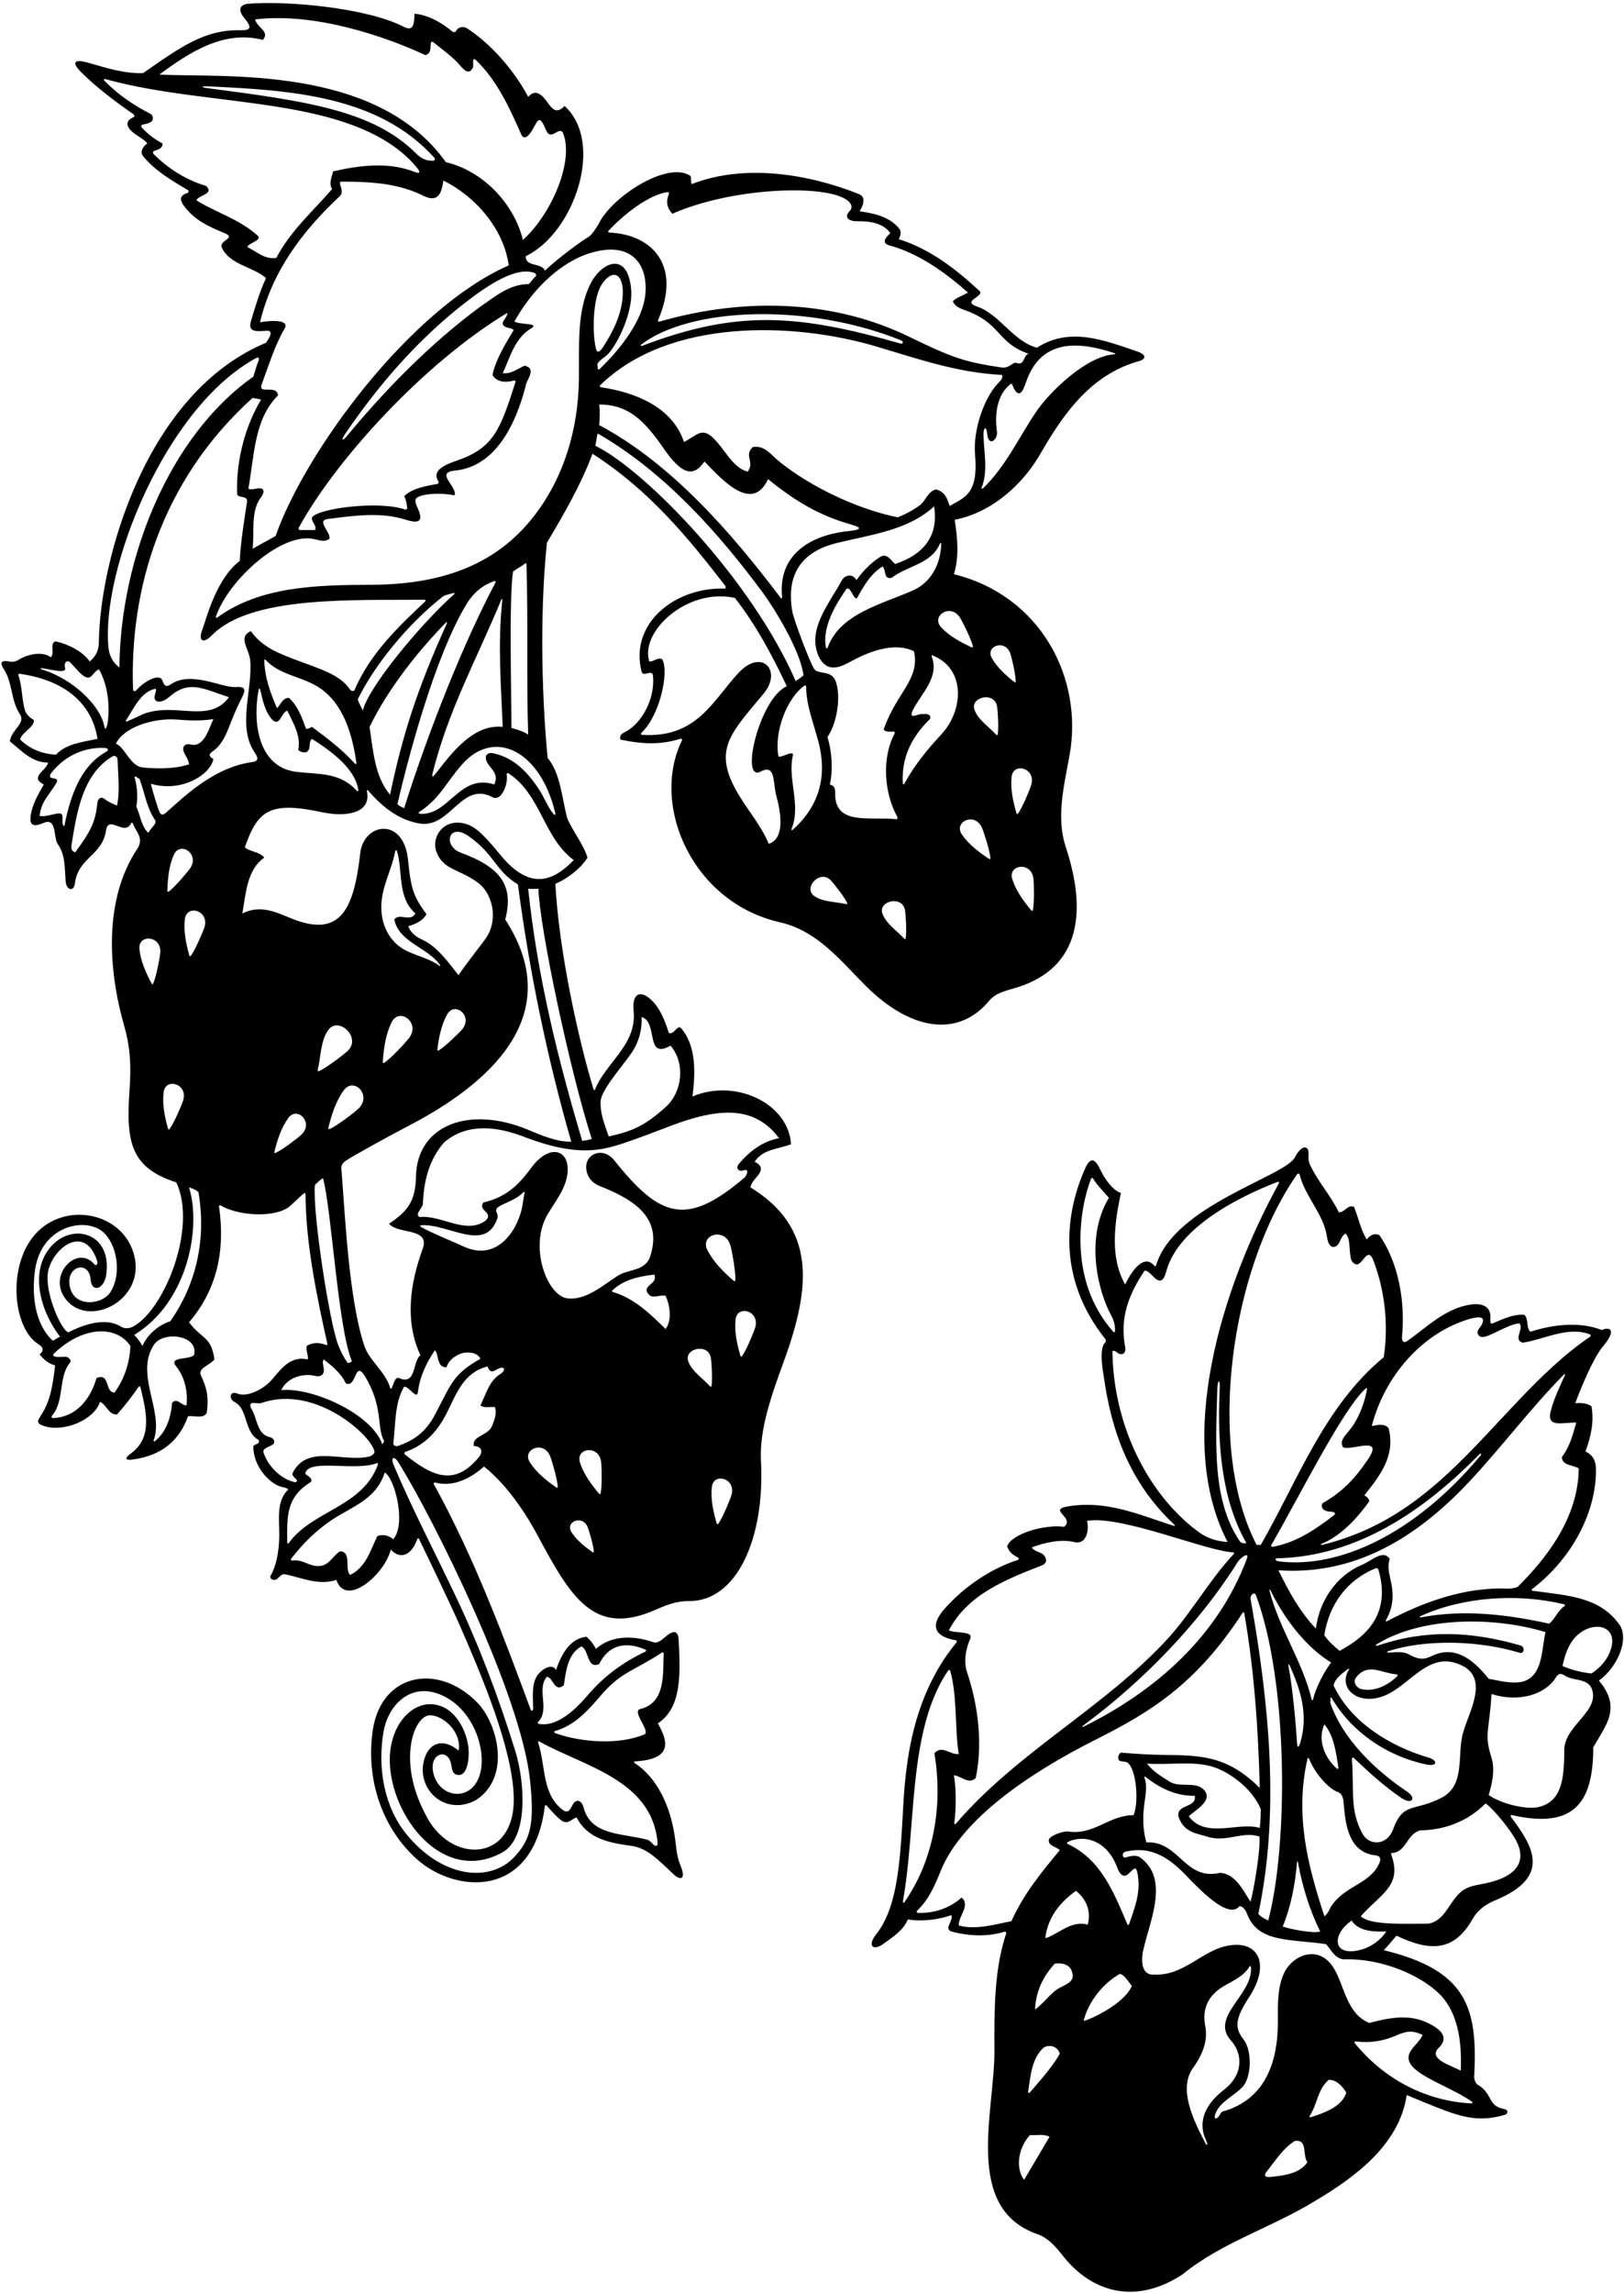 <?xml version="1.0" encoding="UTF-8"?>
<svg xmlns="http://www.w3.org/2000/svg" xmlns:xlink="http://www.w3.org/1999/xlink" width="498pt" height="703pt" viewBox="0 0 498 703" version="1.1">
<g id="surface1">
<path style=" stroke:none;fill-rule:nonzero;fill:rgb(0%,0%,0%);fill-opacity:1;" d="M 496.559 498.02 C 490.461 489.484 480.785 489.188 469.902 487.676 C 469.699 487.645 469.605 487.348 469.762 487.227 C 483.207 476.906 489.664 462.121 489.391 450.203 C 489.34 447.98 488.566 446.094 486.188 445.012 C 487.812 440.461 488.898 436.02 488.031 431.145 C 486.66 430.141 484.887 430.062 483.047 430.172 C 484.922 425.172 488.645 416.219 491.516 412.816 C 495.703 407.859 493.938 406.609 491.172 407.742 C 484.238 405.035 476.004 406.117 469.289 408.285 C 467.879 406.879 468.855 404.492 467.445 403.086 C 463.98 402.762 460.188 404.711 457.805 405.688 C 456.867 406.102 456.98 404.875 457.027 404.156 C 457.316 399.637 453.113 399.613 450.934 399.949 C 443.16 401.141 437.672 406.797 431.602 411.074 C 430.34 411.965 429.805 411.078 429.93 409.746 C 430.949 399.023 428.895 387.254 423.027 378.711 C 421.512 377.844 419.887 378.816 419.129 380.012 C 417.18 376.867 416.527 373.184 415.227 370.043 C 413.387 369.066 412.305 371.777 410.57 371.668 C 407.969 366.359 404.18 362.352 401.688 357.043 C 400.988 355.461 401.371 354.141 401.234 353.039 C 401.027 351.352 399.195 350.879 397.113 354.727 C 394.41 360.566 359.938 369.555 354.527 387.902 C 354.461 388.121 354.145 388.281 354.043 388.152 C 350.922 384.16 347.062 389.512 345.027 393.77 C 340.258 385.426 341.777 375.027 343.727 365.711 C 341.172 365 338.57 361.113 337.352 358.5 C 335.727 355.016 334.289 354.742 332.723 358.289 C 326.93 371.395 323.672 391.344 338.977 410.562 C 339.148 410.777 339.152 411.375 339.004 411.496 C 336.785 413.316 338.301 420.773 338.508 422.25 C 340.785 438.418 346.234 454.488 360.145 467.445 C 360.375 467.66 360.199 467.887 359.879 467.781 C 349.273 464.379 339.133 459.703 327.043 461.91 C 321.531 462.98 329.75 465.379 326.285 468.086 C 320.652 467.277 310.312 470.059 308.84 474.047 C 309.48 475.969 310.664 476.73 312.191 477.508 C 312.473 477.652 312.465 478.129 312.164 478.223 C 303.672 480.953 295.715 486.461 289.848 492.992 C 283.68 499.855 288.758 502.152 293.184 502.883 C 293.387 502.914 293.453 503.363 293.289 503.559 C 278.223 521.809 277.441 544.922 276.73 558.113 C 275.812 575.105 274.258 585.957 268.637 593.07 C 265.902 596.527 267.699 598.281 270.961 595.887 C 273.762 593.828 276.906 591.934 278.398 588.449 C 282.949 589.207 287.934 588.449 291.723 587.148 C 292.484 588.773 289.367 591.289 291.723 592.133 C 296.875 593.574 303.004 593.844 308.062 592.188 C 308.324 592.102 308.637 592.504 308.535 592.801 C 304.871 603.762 304.887 615.984 304.938 628.84 C 305.012 647.383 295.371 677.016 318.074 684.914 C 321.41 686.074 323.746 688.781 325.941 691.578 C 334.668 702.699 348.176 706.832 362.684 697.219 C 374.816 687.359 389.77 683.027 403.203 674.793 C 415.227 667.645 429.094 657.676 431.371 642.293 C 446.316 648.449 451.656 651.168 461.465 648.363 C 462.238 648.148 462.82 646.93 461.266 646.578 C 456.02 645.668 457.895 641.781 452.973 639.027 C 452.293 638.422 451.934 637.008 452.086 636.23 C 453.129 615.402 449.758 604.07 424.328 597.875 C 425.41 596.789 426.93 594.949 428.23 593.434 C 438.691 598.414 445.898 598.234 451.523 588.406 C 453.332 585.25 455.797 583.723 458.691 582.512 C 476.215 575.191 469.77 565.668 463.324 556.992 C 463.145 556.754 463.254 556.383 463.484 556.438 C 482.871 560.875 488.57 552.488 488.57 535.688 C 492.5 528.793 497.309 523.555 490.305 515.215 C 495.891 511.27 499.762 502.508 496.559 498.02 Z M 479.656 491.836 C 479.922 491.898 479.969 492.262 479.75 492.402 C 477.617 493.766 476.801 496.492 475.031 497.773 C 462.219 494.961 449.004 493.348 435.777 495.828 C 435.246 495.93 435.133 495.688 435.613 495.465 C 448.645 489.504 465.398 488.41 479.656 491.836 Z M 350.969 545.086 C 350.828 544.727 351.008 544.516 351.297 544.75 C 355.426 548.102 360.801 550.734 366.367 550.531 C 367.129 554.539 359.867 552.914 361.602 557.574 C 363.551 562.016 367.02 562.016 371.027 563.316 C 376.551 564.613 381.102 561.395 386.195 563.02 C 386.605 567.148 384.445 579.535 383.484 583.031 C 381.211 579.676 379.043 574.582 374.168 574.148 C 363.336 576.75 361.602 564.289 351.527 564.832 C 348.906 555.234 352.711 549.59 350.969 545.086 Z M 369.727 549.449 C 367.453 545.766 362.578 548.148 359 546.414 C 356.402 544.789 353.477 543.059 351.742 540.672 C 358.473 541.148 365.199 539.887 371.211 541.457 C 376.398 542.812 383.832 547.941 386.629 554.648 C 386.52 556.922 386.617 558.195 386.301 560.391 C 379.695 558.441 369.727 563.855 364.527 556.816 C 366.691 554.863 371.297 552.355 369.727 549.449 Z M 383.484 490.188 C 383.316 488.965 384.672 487.949 385.074 488.895 C 395.172 515.672 395.008 565.793 388.902 588.773 C 388.035 588.34 386.52 587.691 385.867 586.715 C 392.477 555.625 389.227 522.473 383.484 490.188 Z M 389.316 487.781 C 389.168 487.215 389.406 487.156 389.664 487.691 C 394.469 497.539 401.301 505.477 408.188 509.688 C 406.164 512.355 403.629 517.023 402.652 520.965 C 402.57 521.293 402.312 521.344 402.238 521.051 C 399.398 509.336 392.348 499.41 389.316 487.781 Z M 411.871 443.711 C 414.469 444.902 424.762 439.812 419.344 447.613 C 415.555 453.246 411.547 457.469 405.586 460.828 C 404.609 462.562 406.672 463.535 408.188 463.43 C 408.727 463.535 409.973 463.734 409.059 464.52 C 403.008 469.211 397.355 472.895 390.27 474.227 C 389.996 474.277 389.703 473.922 389.836 473.695 C 398.406 458.867 411.66 432.156 418.789 425.66 C 418.98 425.488 419.258 425.672 419.211 425.91 C 418.164 431.25 416.281 435.578 413.477 438.883 C 412.113 440.484 410.75 442 411.871 443.711 Z M 391.609 477.727 C 415.957 477.273 436.641 463.156 453.32 446.172 C 454.148 445.324 454.602 445.527 453.848 446.426 C 433.574 470.586 410.316 481.008 392 478.656 C 390.848 478.383 391.031 477.738 391.609 477.727 Z M 410.785 506.113 C 408.539 504.199 407.492 503.27 406.086 501.32 C 407.574 491.852 413.074 484.289 421.988 480.738 C 422.152 480.672 422.613 480.953 422.672 481.152 C 426.816 495.227 418.344 502.062 410.785 506.113 Z M 428.352 513.332 C 428.562 513.352 428.648 513.719 428.473 513.887 C 425.746 516.508 421.66 518.832 417.285 517.812 C 415.984 517.316 414.797 515.863 415.77 514.348 C 419.473 509.605 423.32 512.895 428.352 513.332 Z M 406.129 528.648 C 409.105 532.238 409.648 537.191 410.438 541.941 C 410.48 542.203 410.188 542.422 410.004 542.258 C 406.129 538.852 403.957 533.402 406.129 528.648 Z M 398.805 533.988 C 398.23 535.98 397.828 536.133 397.695 533.816 C 397.461 529.68 396.434 517.648 395.121 510.875 C 394.965 510.074 395.238 510.031 395.535 510.703 C 398.609 517.668 401.305 525.285 398.805 533.988 Z M 397.695 571.066 C 397.73 570.535 397.961 570.547 398.055 571.074 C 399.305 578.078 401.504 585.387 404.828 592.133 C 403.207 592.914 395.293 591.375 393.344 590.617 C 395.66 585.121 397.219 577.805 397.695 571.066 Z M 400.945 539.141 C 401.012 538.855 401.34 538.926 401.469 539.254 C 402.977 543.176 407.082 548.262 410.258 549.402 C 411.492 549.844 411.883 551.086 412.012 552.527 C 412.516 558.297 413.109 567.422 421.188 568.73 C 423.156 568.82 423.637 569.676 422.965 571.211 C 420.191 577.547 412.688 578.004 408.402 584.117 C 407.645 585.199 407.43 586.5 406.129 587.477 C 400.906 571.594 397.047 556.344 400.945 539.141 Z M 417.816 562.191 C 413.805 554.781 415.32 549.145 414.551 539.246 C 414.527 538.93 414.879 538.68 415.078 538.875 C 419.691 543.285 424.266 547.453 429.672 551.176 C 432.93 553.418 434.57 551.324 431.422 549.219 C 421.824 542.801 411.758 533.199 407.969 522.148 C 407.969 521.637 407.969 521.129 407.969 520.617 C 407.969 520.367 408.246 520.363 408.391 520.605 C 414.438 530.934 425.258 538.426 437.414 540.949 C 440.789 541.652 440.996 539.695 438.051 538.832 C 426.633 535.488 414.332 528.227 408.945 516.73 C 409.297 514.715 411.453 513.113 413.27 511.723 C 413.699 511.395 413.816 511.594 413.566 512.004 C 409.855 518.172 417.863 524.188 427.008 518.613 C 434.145 514.266 439.844 505.398 449.57 511.312 C 455.852 515.793 450.547 524.746 448.703 531.031 C 446.645 537.746 449.57 547.066 442.203 551.074 C 433.652 555.543 430.352 552.234 427.203 560.805 C 425.305 565.977 419.809 565.867 417.816 562.191 Z M 438.887 507.762 C 436.438 508.961 434.691 508.684 431.805 507.09 C 430.539 506.383 428.246 506.43 425.992 506.637 C 425.238 506.703 425.121 506.398 425.789 506.184 C 436.629 502.691 452.648 502.672 465.992 506.699 C 467.449 507.141 467.699 504.879 466.258 504.461 C 451.301 500.125 437.238 499.488 422.594 504.469 C 421.875 504.715 421.645 504.414 422.281 504.027 C 436.215 495.496 458.301 495.605 473.945 500.371 C 472.645 505.57 473.297 514.238 466.473 515.648 C 463.301 516.215 459.914 515.285 456.504 514.672 C 451.211 508.059 445.723 504.418 438.887 507.762 Z M 483.371 436.129 C 482.18 440.137 481.496 443.258 478.93 446.746 C 479.148 449.453 482.398 449.02 484.129 450.211 C 483.926 465.656 473.891 478.004 465.605 486.289 C 465.074 486.762 463.891 487.016 462.57 487.047 C 449.246 486.41 436.234 491.246 425.344 497.02 C 425.078 497.16 424.832 496.984 424.965 496.754 C 427.336 492.633 427.465 488.812 426.367 484.105 C 425.871 481.969 425.441 479.891 426.172 477.945 C 424.113 474.805 420.559 478.637 417.504 479.789 C 409.703 483.145 404.504 490.945 403.527 499.289 C 398.652 494.195 395.188 487.914 392.043 481.414 C 417.637 483.184 436.852 469.012 451.141 453.605 C 460.867 443.125 469.621 431.477 479.594 421.383 C 479.805 421.172 479.992 421.312 479.863 421.617 C 478.605 424.5 476.52 428.641 475.52 432.664 C 474.242 437.809 478.945 436.066 483.371 436.129 Z M 451.305 404.168 C 454.137 403.539 455.41 403.797 454.445 406.012 C 453.82 407.289 452.172 408.285 453.688 409.586 C 455.203 411.211 461.605 406.102 465.93 405.688 C 467.445 407.527 463.871 410.668 466.906 411.645 C 473.734 410.594 480.766 406.488 487.605 409.105 C 487.82 409.188 487.855 409.629 487.66 409.762 C 471.777 420.492 459.18 437.508 444.43 451.309 C 430.754 464.105 418.953 470.191 405.645 473.59 C 405.008 473.746 404.77 473.496 405.414 473.238 C 411.312 470.754 416.137 465.488 419.887 460.285 C 419.887 459.422 419.02 458.77 418.371 458.445 C 422.922 452.703 428.012 446.422 425.844 437.969 C 424.762 436.129 421.727 436.996 420.645 437.211 C 424.547 421.938 436.246 408.285 451.305 404.168 Z M 397.812 359.934 C 397.984 359.691 398.445 359.785 398.516 360.07 C 400.215 366.953 405.996 372.195 406.965 379.438 C 407.43 382.895 409.648 383.047 410.785 380.77 C 411.219 379.793 411.652 378.711 412.629 378.168 C 414.359 380.012 413.496 383.91 414.469 386.512 C 417.406 390.691 418.797 381.516 420.969 385.969 C 424.652 395.395 425.844 405.902 424.328 416.086 C 406.129 431.145 398.219 453.355 386.629 473.613 C 386.195 473.613 385.762 473.613 385.328 473.613 C 369.664 443.301 377.422 388.973 397.812 359.934 Z M 382.188 473.07 C 381.621 473.301 380.887 473.07 380.344 472.746 C 371.527 460.043 372.879 442.051 373.27 426.16 C 373.344 423.012 374.18 422.262 374.016 425.906 C 373.297 441.977 374.336 459.203 382.188 473.07 Z M 382.402 477.73 C 373.477 501.676 354.469 518.289 332.492 529.25 C 331.797 529.598 331.645 529.379 332.262 528.922 C 350.656 515.395 368.16 497.152 379.586 478.812 C 380.438 477.535 383.148 475.59 382.402 477.73 Z M 334.602 361.309 C 334.684 361.105 335.039 361.078 335.148 361.254 C 336.477 363.43 338.539 365.422 340.043 367.227 C 332.234 380.238 337.301 396.949 340.562 402.895 C 341.332 404.297 341.996 405.828 341.926 408.133 C 341.918 408.359 341.598 408.516 341.453 408.355 C 326.918 392.137 331.32 369.496 334.602 361.309 Z M 341.125 414.242 C 341.816 413.93 342.184 414.383 342.598 414.691 C 344.215 415.883 345.438 414.641 345.027 412.945 C 343.293 403.629 346.324 396.586 350.984 389.543 C 351.953 389.543 352.738 390.418 353.512 391.227 C 355.73 393.555 356.812 392.801 357.621 389.793 C 361.699 374.562 384.789 365.031 391.848 362.309 C 392.117 362.203 392.301 362.535 392.16 362.793 C 374.547 394.871 360.133 441.367 376.441 472.746 C 370.113 472.289 367.656 469.664 365.504 468.086 C 350.551 455.844 341.344 435.152 341.125 414.242 Z M 290.965 499.828 C 296.816 488.672 308.516 484.23 319.781 479.789 C 321.488 478.812 320.758 477.289 319.648 476.363 C 319.277 476.051 316.641 475.348 316.426 474.371 C 320.324 472.965 325.238 471.715 329.57 472.797 C 333.551 473.559 333.957 468.395 333.324 466.246 C 343.973 464.473 370.215 475.66 378.152 475.898 C 378.395 475.906 378.516 476.219 378.359 476.387 C 370.711 484.613 365.562 494.121 358.242 502.215 C 338.828 523.453 312.086 536.938 293.051 559.18 C 292.863 559.398 292.586 559.211 292.633 558.879 C 293.324 553.891 293.133 547.09 292.484 544.246 C 295.082 544.574 296.926 547.172 299.199 545.113 C 301.477 534.391 299.852 522.582 296.598 512.828 C 295.039 508.43 297.027 503.531 297.348 502.855 C 298.227 500.996 297.027 500.801 295.129 500.527 C 293.711 500.32 292.188 500.375 290.965 499.828 Z M 277.32 583.199 C 277.105 583.508 276.82 583.273 276.895 582.852 C 278.312 574.727 278.926 566.504 279.574 558.367 C 280.879 541.996 282.309 524.504 290.766 512.125 C 290.902 511.926 291.324 512.004 291.391 512.242 C 293.621 520.242 292.738 530.066 294 537.746 C 291.398 538.074 288.801 534.824 286.523 537.531 C 289.273 553.613 286.238 570.414 277.32 583.199 Z M 294 590.289 C 293.891 587.367 297.684 584.117 294.867 581.734 C 291.301 584.992 286.395 586.625 281.496 586.445 C 281.188 586.438 280.988 586.016 281.188 585.82 C 284.914 582.277 286.727 577.867 288.508 573.477 C 294.812 557.922 315.086 543.836 336.043 533.301 C 352.773 524.891 366.84 516.316 381.102 494.371 C 381.211 494.207 381.504 494.305 381.543 494.52 C 384.602 511.887 385.875 530.492 386.301 548.148 C 376.133 537.98 367.789 538.176 356.488 538.008 C 352.273 537.941 348.051 537.68 343.727 537.312 C 343.184 537.641 342.75 538.398 342.969 539.371 C 343.199 540.086 344.332 539.992 345.164 540.141 C 348.176 540.672 349.484 551.785 347.625 556.488 C 339.934 556.488 335.492 562.773 327.367 561.473 C 325.762 561.414 321.785 562.852 321.625 564.074 C 321.363 565.898 323.898 566.133 324.984 567.215 C 319.242 574.148 314.039 580.434 310.141 588.992 C 305.484 589.859 299.199 591.809 294 590.289 Z M 314.039 668.293 C 311.117 664.395 312.523 658 315.883 654.535 C 317.941 654.75 319.891 654.102 321.844 655.078 C 319.242 659.52 316.641 663.852 314.039 668.293 Z M 315.758 641.551 C 315.543 641.805 315.23 641.641 315.281 641.312 C 316.02 636.383 316.344 631.129 320 627.777 C 321.844 626.586 324.441 627.449 324.984 629.617 C 322.762 633.656 318.75 638.074 315.758 641.551 Z M 324.762 609.516 C 322.34 610.812 320.086 614.137 317.398 616.074 C 317.617 610.441 319.891 605.891 323.469 601.992 C 325.633 601.664 328.125 602.316 328.668 604.375 C 329.902 607.383 327.129 608.25 324.762 609.516 Z M 320.543 594.191 C 321.191 588.125 324.875 583.25 329.969 579.676 C 333 582.164 334.734 585.742 333.543 590.074 C 328.555 588.496 324.07 593.32 320.543 594.191 Z M 332.531 619.551 C 332.434 619.586 332.312 619.375 332.352 619.238 C 333.961 613.441 338.215 608.098 343.402 605.133 C 345.027 605.566 345.895 607.516 347.086 608.816 C 345.176 613.465 337.137 617.945 332.531 619.551 Z M 346.242 589.906 C 346.16 590.141 345.828 590.219 345.742 590.02 C 341.578 580.281 337.68 570.059 327.344 565.281 C 327.172 565.203 327.148 564.859 327.316 564.773 C 331.977 562.355 339.449 563.809 342.652 572.707 C 343.285 574.469 344.539 575.914 346.023 574.48 C 347.867 572.688 348.426 571.809 348.918 574.875 C 349.809 580.41 347.867 585.152 346.242 589.906 Z M 369.773 657.309 C 365.785 649.688 361.281 640.395 365.855 633.965 C 369.379 629.008 370.348 625.004 369.562 620.922 C 368.594 615.871 370.539 611.785 374.953 609.094 C 377.926 607.285 381.348 606.012 383.238 602.77 C 383.324 602.621 383.566 602.809 383.59 603.055 C 384.395 611.531 370.832 618.234 377.508 625.613 C 380.941 629.41 381.516 635.836 375.414 640.598 C 370.984 644.055 367.48 648.707 369.184 654.535 C 369.469 655.312 369.891 656.184 370.18 657.117 C 370.332 657.613 369.945 657.641 369.773 657.309 Z M 389.496 667.406 C 387.844 667.566 387.492 666.914 388.438 665.738 C 391.074 662.445 393.285 658.773 397.027 656.375 C 401.145 655.727 399.305 660.82 400.93 662.875 C 398.586 666.391 393.691 667.004 389.496 667.406 Z M 401.855 649.109 C 401.613 649.188 401.469 648.906 401.613 648.688 C 403.961 645.164 404.062 640.488 407.43 637.633 C 409.812 637.527 411.762 639.691 412.844 641.535 C 411.516 645.93 405.938 647.82 401.855 649.109 Z M 451.191 644.855 C 437.309 644.156 424.48 637.508 415.402 626.34 C 415.234 626.133 415.512 625.812 415.812 625.852 C 420.129 626.41 424.289 625.699 427.879 624.141 C 430.816 622.867 432.828 622.184 436.246 623.875 C 435.359 625.867 433.473 627.203 432.461 628.984 C 428.98 635.09 443.293 638.695 451.426 644.355 C 451.68 644.531 451.52 644.871 451.191 644.855 Z M 441.203 611.102 C 447.18 616.883 448.305 626.035 447.945 634.816 C 445.16 633.242 437.629 631.273 441.23 627.754 C 443.59 625.453 443.184 623.145 439.125 620.855 C 433.578 617.73 428.414 617.918 419.887 620.191 C 412.988 617.363 412.281 608.961 409.16 603.645 C 404.523 595.762 396.316 599.395 393.746 604.926 C 391.805 609.109 391.82 614.035 391.871 618.969 C 392.02 632.43 387.871 643.598 375.145 647.277 C 374.598 647.32 374.281 647.992 374.078 648.328 C 372.961 650.145 372.016 649.719 372.762 647.855 C 374.156 644.375 378.172 642.68 380.879 639.973 C 383.852 636.996 384.008 628.633 381.348 625.266 C 378.562 621.742 378.66 618.969 383.062 612.25 C 389.762 602.023 385.875 594.289 375.691 596.676 C 368.367 598.391 362.699 605.75 354.125 605.352 C 349.145 605.891 350.137 599.078 350.77 597.117 C 352.719 588.559 358.566 575.992 349.684 569.492 C 348.191 568.438 346.074 569.199 345.027 569.492 C 344.16 569.598 343.836 567.973 345.242 567.648 C 353.109 565.844 358.559 569.648 363.477 574.734 C 367.895 579.309 376.77 588.695 380.129 584.332 C 381.418 584.641 382.012 585.68 382.461 586.859 C 385.812 595.648 395.535 594.398 406.672 596.031 C 408.188 597.875 409.594 600.691 412.305 600.691 C 423.734 600.344 435.453 605.539 441.203 611.102 Z M 416.988 597.832 C 411.098 599.27 409.059 596.453 410.828 592.77 C 411.629 591.102 413.094 589.809 414.469 588.773 C 416.637 592.242 421.512 592.242 425.086 592.133 C 423.59 594.578 420.539 596.965 416.988 597.832 Z M 464.285 563.156 C 467.703 568.598 467.852 575.23 454.09 577.664 C 448.855 578.59 447.562 579.695 444.223 584.723 C 442.672 587.055 440.977 589.211 438.086 589.75 C 430.512 589.75 420.094 590.281 417.285 587.477 C 423.141 580.816 429.707 578.289 426.93 569.492 C 426.734 568.859 426.32 567.973 426.82 568.098 C 431.371 567.773 431.262 562.34 435.488 561.148 C 443.504 561.039 450.328 558.113 455.527 552.914 C 456.371 553.145 461.164 558.191 464.285 563.156 Z M 479.688 537.531 C 479.551 545.398 478.906 552.355 471.77 554.004 C 468.23 554.824 460.574 553.164 456.504 550.316 C 457.555 546.812 458.547 542.555 457.305 538.641 C 455.051 531.539 456.715 530.715 457.371 519.332 C 465.707 522.055 473.895 519.461 477.051 514.348 C 477.66 513.363 478.34 512.738 479.688 513.59 C 482.18 515.43 486.406 514.348 488.031 517.488 C 491.059 524.934 478.93 528.973 479.688 537.531 Z M 488.031 513.047 C 484.887 512.723 481.965 511.965 479.148 510.773 C 479.809 507.543 480.914 504.164 483.176 501.816 C 487.875 496.941 495.141 497.965 494.336 504.027 C 493.848 507.707 491.172 511.008 488.031 513.047 "/>
<path style=" stroke:none;fill-rule:nonzero;fill:rgb(0%,0%,0%);fill-opacity:1;" d="M 303.344 306.801 C 305.508 304.172 309.004 303.648 312.145 302.641 C 330.992 296.609 333.562 279.91 326.746 259.461 C 323.883 250.578 326.234 241.023 327.945 231.762 C 332.367 207.84 319.023 182.551 292.512 176.039 C 294.246 170.516 293.543 164.352 292.75 159.355 C 304.34 157.082 313.965 148.305 319.488 138.34 C 326.676 125.941 335.066 114.645 349.285 110.715 C 351.273 110.164 351.863 108.809 348.648 107.719 C 338.59 104.309 328.086 100.098 317.973 106.598 C 310.605 104.645 306.488 96.195 299.445 93.922 C 294.785 92.238 302.234 90.77 300.312 89.152 C 292.945 82.328 285.035 76.262 275.609 73.336 C 276.047 72.473 276.504 71.246 275.828 70.195 C 272.797 66.402 268.137 65.43 263.586 64.777 C 264.777 62.938 265.559 60.527 263.586 59.578 C 248.203 53.402 228.484 50.047 212.125 56.438 C 211.586 55.68 212.234 54.27 211.586 53.836 C 204.617 49.355 187.695 60.219 183.602 68.582 C 183.289 69.215 181.48 72.141 180.355 72.715 C 178.82 73.5 170.203 79.816 167.164 82.98 C 165.91 80.391 161.172 81.969 161.207 78.535 C 175.984 71.555 185.586 43.781 173.125 32.492 C 169.332 36.395 168.359 30.543 165.539 28.918 C 163.992 27.914 162.941 28.703 161.965 29.68 C 157.633 21.551 150.59 13.426 143.008 8.551 C 141.652 7.918 140.297 8.492 139.758 9.645 C 139.652 9.871 139.02 9.934 138.746 9.703 C 135.559 7.023 131.273 4.52 127.082 4.219 C 127.09 8.504 126.215 9.445 123.703 8.164 C 112.414 2.402 88.164 0.172 76.148 1.152 C 73.867 1.34 72.562 2.742 75.062 5.723 C 77.703 8.875 76.301 9.316 73.711 9.27 C 62.922 9.066 55.883 14.031 43.879 22.418 C 37.938 22.609 32.406 20.742 26.859 19.188 C 22.641 18.004 22.016 19.215 24.715 21.953 C 29.473 26.773 35.398 31.176 40.914 35.008 C 41.219 35.219 41.266 35.809 41.023 35.906 C 38.594 36.879 38.391 38.578 40.746 40.57 C 42.148 41.754 44.168 42.672 45.18 43.977 C 43.988 44.734 42.789 46.422 43.879 47.879 C 47.664 52.48 52.703 55.344 57.629 58.293 C 57.922 58.469 57.895 59 57.625 59.09 C 55.484 59.82 54.906 60.672 56.121 62.719 C 59.59 67.598 63.812 69.328 68.906 71.496 C 72.695 73.055 66.957 73.66 68.039 75.938 C 70.531 81.246 77.465 81.68 81.582 85.254 C 79.629 89.371 78.113 94.57 76.922 98.578 C 75.84 102.262 79.582 101.492 81.906 101.395 C 84.18 101.395 82.23 104.105 81.582 105.078 C 44.484 120.562 30.637 171.984 30.32 196.711 C 30.293 198.879 29.816 200.828 27.52 202.801 C 25.246 199.551 20.805 197.492 17.121 196.625 C 15.062 197.059 16.902 200.199 15.602 201.5 C 13.004 199.656 8.996 200.523 6.504 201.824 C 5.578 202.297 4.578 203.203 2.82 202.801 C -0.262 202.211 0.227 203.723 1.238 205.273 C 3.863 209.297 3.34 214.816 6.047 218.855 C 6.719 219.855 6.645 220.727 6.238 221.582 C 5.426 223.281 3.289 224.898 3.035 227.285 C 6.285 229.883 9.863 233.891 14.738 233.785 C 14.305 236.273 8.887 238.227 13.438 240.5 C 11.609 243.676 9.609 247.109 9.336 250.801 C 9.094 254.129 12.18 252.766 13.426 252.258 C 15.309 251.492 16.074 252.391 16.484 253.773 C 16.957 255.371 16.957 257.617 17.66 258.699 C 20.219 262.219 19.711 266.309 20.199 270.621 C 20.43 272.672 22.594 273.656 22.973 270.773 C 24.023 262.793 31.449 262.273 32.504 254.586 C 32.82 252.676 33.738 252.531 34.859 252.84 C 36.652 253.324 38.973 254.953 40.234 252.375 C 40.336 252.164 40.645 252.156 40.727 252.395 C 41.672 255.109 44.312 256.93 42.039 260.324 C 31.855 275.695 33.086 296.996 38.055 314.387 C 39.957 321.047 40.262 326.527 39.715 334.328 C 38.613 350.02 39.992 357.984 54.062 362.488 C 60.699 376.664 49.988 402.289 40.562 406.809 C 39.477 407.328 38.27 407.395 37.062 406.695 C 33.34 404.41 27.91 404.934 20.988 408.453 C 18.77 407.941 13.527 395.98 14.766 389.777 C 16.203 382.578 26.012 375.016 29.77 386.527 C 30.121 387.73 29.359 388.125 28.965 387.645 C 23.734 381.27 14.156 391.059 20.359 398.555 C 27.441 407.117 44.371 398.66 41.23 385.191 C 38.184 372.121 21.148 368.246 11.664 377.488 C 2.074 386.836 3.688 406.82 11.598 411.969 C 12.816 412.762 13.902 413.688 12.137 415.246 C 13.535 416.852 14.629 417.957 16.902 418.605 C 16.223 424.145 15.617 429.434 12.387 434.203 C 11.25 435.883 11.328 436.523 13.836 437.285 C 19.641 439.051 28.906 435.34 30.66 429.766 C 32.828 430.738 33.152 433.664 35.863 433.664 C 38.398 430.824 40.652 427.887 42.531 425.121 C 42.656 424.938 43.008 425.008 43.059 425.234 C 44.68 432.145 47.066 440.605 40.141 445.586 C 38.188 446.992 38.387 447.723 40.363 447.488 C 47.078 446.691 54.359 443.57 57.637 434.207 C 59.59 433.883 62.188 435.074 63.379 433.23 C 64.148 428.109 63.25 425.141 61.617 421.672 C 60.594 419.379 64.195 418.699 65.762 416.766 C 64.734 409.551 61.949 410.672 57.965 405.391 C 66.484 395.445 69.141 383.473 67.164 369.871 C 67.133 369.648 67.426 369.434 67.617 369.543 C 73.273 372.852 84.336 373.414 88.777 369.879 C 90.543 368.309 91.816 367.016 93.246 365.793 C 93.395 365.664 93.699 365.852 93.699 366.07 C 93.699 380.961 97.188 397.727 100.395 412.004 C 100.441 412.219 100.152 412.445 99.953 412.355 C 98.09 411.535 95.801 411.473 94.039 412.648 C 93.715 414.164 94.691 415.574 94.363 416.766 C 89.117 415.605 86.379 419.465 83.418 422.922 C 80.758 426.027 75.652 428.449 72.836 427.246 C 70.488 426.246 70.031 428.832 71.898 429.789 C 76.188 431.992 74.723 438.973 79.305 441.465 C 79.848 442.656 78.332 442.656 77.68 443.309 C 77.566 449.457 82.727 455.188 86.754 455.941 C 87.402 456.062 88.027 456.199 88.406 456.633 C 84.754 460.117 85.617 465.445 85.637 470.426 C 85.652 475.223 84.742 480.105 83.059 482.895 C 82.379 484.02 83.973 484.836 84.953 484.055 C 85.727 483.438 86.434 482.41 87.324 482.633 C 92.414 483.609 97.613 486.207 103.141 484.367 C 106.129 493.027 118.062 482.531 119.824 475.051 C 122.988 478.5 126.395 476.461 127.969 471.781 C 128.035 471.578 128.34 471.5 128.461 471.746 C 130.453 475.809 138.414 492.379 141.105 498.555 C 147.605 513.477 157.195 535.977 157.543 551.004 C 158.004 571.148 137.945 571.691 130.441 556.191 C 121.656 539.648 126.996 525.75 131.941 525.863 C 136.246 525.965 141.676 531.367 140.625 536.691 C 135.648 532.547 131.07 534.363 129.863 540.344 C 128.109 549.035 136.766 556.816 145.992 551.848 C 156.914 544.688 152.516 528.336 146.43 522.043 C 134.184 509.371 115.84 512.918 114.082 532.25 C 112.52 546.781 117.633 560.781 127.754 569.914 C 139.391 580.414 163.516 582.629 167.094 553.629 C 167.117 553.438 167.445 553.355 167.598 553.523 C 168.91 554.98 170.812 557.184 172.367 558.254 C 174.43 559.383 175.074 557.711 176.809 557.168 C 180.242 563.844 187.031 564.98 193.633 565.895 C 198.188 566.523 201.418 569.707 206.484 574.555 C 208.602 576.578 210.5 576.344 208.68 571.922 C 207.344 568.676 207.395 566.047 206.871 562.68 C 205.48 553.793 201.676 545.109 194.559 540.449 C 194.352 540.312 194.422 540.027 194.66 540.016 C 204.801 539.41 205.82 535.348 201.727 528.352 C 209.004 523.559 208.68 513.488 208.113 502.758 C 207.961 499.812 206.469 499.871 204.551 501.391 C 203.199 502.457 201.879 504 200.211 503.434 C 194.469 501.375 187.426 501.266 182.766 505.492 C 181.898 503.977 181.141 502.891 179.844 501.809 C 174.641 502.242 171.934 507.66 170.523 511.992 C 169.234 509.57 165.672 512.059 164.566 513.965 C 163.027 516.629 163.441 520.199 163.48 523.777 C 163.484 524.668 162.941 524.668 162.699 524.02 C 154.906 503.027 145.602 477.766 133.059 455.059 C 132.906 454.789 133.141 454.422 133.406 454.496 C 139.078 456.035 144.492 453.109 148.426 449.59 C 154.141 454.164 159.914 461.535 164.75 470.531 C 175.023 489.645 182.008 501.816 200.812 493.602 C 204.059 492.184 207.34 490.809 211.16 490.855 C 226.047 491.043 234.605 471.371 233.352 447.945 C 232.824 438.098 236.652 427.535 240.414 417.215 C 248.852 394.078 250.078 376.293 230.109 364.004 C 230.414 362.242 232.078 361.074 232.949 359.586 C 233.816 358.098 233.133 356.965 231.41 356.203 C 233.793 352.305 238.668 352.305 242.57 350.785 C 241.738 338.145 225.383 330.574 212.344 336.16 C 213.211 329.445 213.645 320.887 208.984 315.359 C 207.664 313.762 206.816 317.422 205.086 316.66 C 203.863 312.762 202.344 308.859 199.418 306.285 C 196.234 303.484 193.762 304.625 194.301 310.02 C 195.328 320.266 185.746 325.797 182.461 334.016 C 182.379 334.223 182.102 334.246 182.039 334.043 C 177.348 318.793 171.312 291.039 170.309 270.941 C 174.207 269.316 178.109 266.176 180.164 262.926 C 178.867 258.699 175.617 254.91 173.883 250.684 C 172.367 244.836 171.832 236.922 167.934 232.371 C 166.43 216.93 165.246 190.465 167.707 166.398 C 172.797 157.805 178.219 148.523 181.684 139.098 C 198.934 150.172 210.844 164.594 222.461 179.691 C 222.66 179.953 222.504 180.453 222.223 180.445 C 206.992 179.965 192.965 191.098 196.742 205.941 C 197.281 207.684 199.879 205.09 200.211 207.023 C 201.047 214.27 196.574 222.027 191.703 224.398 C 190.676 224.898 189.863 225.496 190.242 226.742 C 197.691 228.293 202.922 228.285 208.734 226.457 C 208.996 226.375 209.242 226.75 209.105 227.027 C 199.324 247.105 212.504 277.02 239.645 282.859 C 250.812 285.602 257.727 294.492 265.41 302.172 C 279.199 315.953 293.797 318.262 303.344 306.801 Z M 10.746 389.344 C 12.727 375.355 26.961 372.816 32.09 378.148 C 36.094 382.312 37.195 390.836 33.891 396.09 C 31.418 400.02 22.82 401.039 21.414 394.488 C 20.039 388.102 27.312 386.164 27.801 392.305 C 28.129 396.422 31.898 395.27 32.551 390.961 C 34.453 378.371 23.078 374.941 16.438 381.328 C 8.688 388.789 12.113 401.605 18.422 409.828 C 17.66 410.047 16.855 410.844 16.156 411.012 C 10.492 405.719 9.723 396.574 10.746 389.344 Z M 35.105 426.949 C 32.07 426.84 33.805 420.664 29.578 422.508 C 28.012 428.047 23.988 434.488 16.156 434.746 C 15.867 434.754 15.703 434.32 15.895 434.098 C 19.934 429.391 17.734 422.078 21.562 417.633 C 21.887 416.766 21.02 416.223 20.477 416.008 C 19.121 415.812 17.59 416.312 16.43 415.719 C 16.293 415.652 16.293 415.211 16.422 415.086 C 25.168 406.57 35.625 406.102 39.98 412.648 C 39.762 417.957 38.137 422.723 35.105 426.949 Z M 201.645 564.879 C 201.746 565.988 201.078 566.262 200.207 565.348 C 199.695 564.812 199.145 564.16 198.367 563.992 C 190.785 561.934 181.035 562.91 178.867 553.809 C 178.133 551.754 176.684 551.559 175.73 553.086 C 174.945 554.352 174.562 555.938 172.906 555.109 C 166.066 550.371 167.406 541.34 165.004 534.172 C 164.934 533.965 165.137 533.754 165.316 533.855 C 178.938 541.52 199.922 545.57 201.645 564.879 Z M 203.074 506.578 C 203.238 506.469 203.535 506.738 203.523 506.988 C 203.23 513.055 204.227 521.828 196.527 523.91 C 193.305 524.344 199.652 530.773 197.609 531.711 C 189.832 535.027 178.18 534.176 170.262 531.344 C 169.91 531.215 169.828 530.801 170.121 530.719 C 176.426 528.914 180.449 524.211 184.414 519.602 C 190.516 512.52 194.297 512.344 203.074 506.578 Z M 164.953 527.98 C 168.828 523.973 164.348 518.043 167.707 514.051 C 169.656 514.266 169.984 519.035 172.906 516.648 C 173.559 512.211 174.102 507.008 178.324 504.734 C 180.711 506.035 179.949 511.773 183.742 510.148 C 187.141 503.355 192.922 503.578 197.98 505.762 C 198.184 505.848 198.172 506.223 197.965 506.32 C 191.344 509.438 185.539 513.621 180.699 519.172 C 178.562 521.613 171.852 529.828 165.121 528.484 C 164.938 528.445 164.832 528.105 164.953 527.98 Z M 288.594 225.219 C 284.117 230.023 280.18 234.949 277.277 240.344 C 277.156 240.578 276.863 240.43 276.844 240.129 C 276.395 232.121 279.613 225.887 285.145 220.457 C 285.797 219.051 284.062 218.727 283.086 218.941 C 281.785 218.508 278.32 221.109 279.945 217.641 C 282.477 212.688 288.188 207.523 285.695 201.262 C 285.625 201.09 285.715 200.832 285.84 200.879 C 296.18 204.891 295.609 217.695 288.594 225.219 Z M 279.945 181.023 C 270.68 185.129 257.527 188.109 253.812 198.516 C 253.703 198.816 253.355 198.879 253.297 198.594 C 251.895 191.855 257.055 184.203 259.469 180.699 C 260.676 179.105 261.945 184.438 262.828 183.301 C 264.887 179.723 266.727 176.148 270.629 173.656 C 271.82 174.738 270.844 177.773 273.445 177.125 C 278.289 173.414 285.586 172.938 288.242 166.652 C 288.379 166.328 288.629 166.379 288.617 166.746 C 288.492 172.746 285.66 178.473 279.945 181.023 Z M 303.344 263.359 C 300.176 261.25 297.047 258.902 294.949 255.805 C 292.312 251.914 298.961 248.836 301.113 253.77 C 301.73 255.18 303.555 260.852 303.723 263.133 C 303.734 263.316 303.473 263.445 303.344 263.359 Z M 316.723 279.059 C 316.684 279.238 316.395 279.285 316.297 279.168 C 313.863 276.242 311.539 273.098 310.414 269.527 C 309 265.047 316.25 263.996 316.902 269.344 C 317.09 270.867 317.215 276.828 316.723 279.059 Z M 316.227 240.637 C 315.785 242.109 313.508 247.617 312.16 249.465 C 312.051 249.613 311.766 249.539 311.727 249.395 C 310.672 245.734 309.805 241.922 310.207 238.203 C 310.715 233.527 317.773 235.48 316.227 240.637 Z M 309.824 200.383 C 310.273 201.691 311.484 206.914 311.465 208.973 C 311.461 209.141 311.219 209.234 311.109 209.148 C 308.422 207.02 305.797 204.684 304.145 201.746 C 302.07 198.059 308.262 195.797 309.824 200.383 Z M 305.758 216.59 C 305.98 217.938 306.305 223.227 305.945 225.227 C 305.914 225.387 305.664 225.441 305.57 225.34 C 303.305 222.824 299.953 220.734 298.828 217.605 C 297.41 213.676 304.988 211.867 305.758 216.59 Z M 294.371 189.348 C 295.195 190.648 297.855 195.98 298.363 198.211 C 298.402 198.391 298.164 198.559 298.027 198.492 C 294.574 196.887 291.129 195.039 288.586 192.293 C 285.391 188.844 291.5 184.797 294.371 189.348 Z M 291.223 155.117 C 290.383 152.84 289.91 150.797 286.988 150.039 C 284.602 150.688 284.062 153.074 282.328 154.699 C 280.16 156.324 277.777 157.621 275.285 158.598 C 258.309 155.086 242.684 145.297 236.77 139.531 C 235.141 137.949 233.457 136.645 230.867 137.039 C 227.941 139.746 231.629 141.59 229.242 144.621 C 224.598 143.281 222.461 137.969 218.816 134.383 C 215.281 130.906 213.898 133.305 209.742 135.523 C 206.246 124.828 194.785 120.238 184.254 118.723 C 184.012 118.688 183.836 118.312 183.988 118.16 C 205.012 97.555 243.176 98.664 268.617 106.195 C 281.211 109.922 293.465 114.266 307.246 114.938 C 307.75 115.949 306.672 116.812 305.734 117.855 C 301.789 122.23 298.32 131.746 299.004 139.496 C 300.047 151.359 295.887 152.445 291.223 155.117 Z M 239.844 183.074 C 239.879 183.398 239.59 183.551 239.398 183.301 C 224.438 163.469 205.887 142.09 183.742 130.32 C 183.91 127.984 184.004 126.172 183.742 124.008 C 192.43 124.008 197.34 128.547 203.516 137.484 C 208.691 144.973 212.422 146.801 216.027 141.48 C 222.195 147.98 230.793 157.004 235.527 146.898 C 244.754 154.383 252.016 158.23 260.805 160.75 C 263.441 161.508 265.254 162.312 260.227 162.824 C 248.363 164.012 238.484 170.16 239.844 183.074 Z M 196.664 105.605 C 211.879 94.051 247.895 92.863 276.27 104.328 C 277.176 104.695 276.992 105.574 276.023 105.297 C 244.352 96.223 225.844 95.023 197.047 105.977 C 196.516 106.18 196.242 105.93 196.664 105.605 Z M 341.73 108.262 C 342.117 108.391 342.09 108.617 341.676 108.637 C 333.328 109.055 321.855 120.074 317.598 126.434 C 312.461 134.113 308.441 142.883 301.535 149.633 C 301.207 149.953 300.895 149.816 301.047 149.43 C 303.043 144.348 301.684 138.652 301.586 133.23 C 301.543 130.973 302.5 130.414 302.715 132.973 C 303.066 137.164 306.074 134.848 305.715 132.309 C 304.961 127.023 305.691 120.727 310.172 117.539 C 310.605 118.242 310.82 119.055 311.215 119.637 C 313.004 122.289 314.082 118.711 314.68 117.008 C 319.379 103.59 331.102 104.738 341.73 108.262 Z M 186.523 70.844 C 191.465 65.508 199.16 59.59 204.809 58.879 C 205.012 58.852 205.223 59.227 205.141 59.422 C 204.152 61.824 204.465 63.633 206.168 65.535 C 224.363 57.492 252.988 56.398 259.695 61.328 C 260.855 62.18 261.59 63.223 260.77 64.453 C 258.219 67.004 260.949 67.871 262.789 67.828 C 266.703 67.742 270.949 68.406 273.012 71.496 C 271.309 72.984 270.336 74.594 272.723 75.234 C 281.84 77.691 289.973 83.645 296.844 89.695 C 295.328 90.562 293.594 91.105 292.188 92.297 C 292.676 93.758 294.055 94.438 295.641 94.992 C 307.195 99.039 305.547 105.043 315.371 108.438 C 313.637 109.195 314.254 112.156 311.688 111.254 C 310.613 110.801 309.684 113.004 307.141 112.664 C 295.469 110.953 291.754 109.527 278.734 103.211 C 256.676 92.5 229.887 90.664 202.145 98.613 C 201.934 98.672 201.688 98.395 201.777 98.195 C 209.109 81.281 199.938 71.883 186.875 71.301 C 186.625 71.289 186.391 70.988 186.523 70.844 Z M 164.004 83.719 C 164.387 83.867 164.508 84.574 164.277 84.742 C 163.465 85.332 163.148 86.09 162.184 87.098 C 156.117 87.098 151.781 90.961 147.125 94.137 C 131.828 105.418 117.91 119.734 106.465 133.59 C 104.941 135.438 104.484 135.023 105.852 133.016 C 116.16 117.875 128.266 103.895 142.969 92.551 C 150.289 86.906 158.574 81.613 164.004 83.719 Z M 157.672 116.641 C 157.883 116.582 158.152 116.863 158.09 117.062 C 153.305 132.105 151.297 137.418 139.75 141.336 C 134.148 143.238 132.875 145.203 134.465 147.629 C 134.59 147.816 134.465 148.285 134.25 148.328 C 130.785 149.016 126.594 149.547 123.941 152.098 C 124.566 153.176 124.676 154.477 124.879 155.754 C 124.922 156.016 124.504 156.32 124.223 156.219 C 116.473 153.465 97.805 155.746 95.664 158.598 C 95.449 160.223 97.18 160.871 96.641 162.496 C 95.383 162.496 93.781 162.496 91.91 162.496 C 91.684 162.496 91.457 162.062 91.578 161.844 C 103.059 140.809 130.191 111.207 155.465 95.98 C 156.008 96.629 153.949 98.359 154.164 99.34 C 154.816 100.855 156.551 100.203 157.523 101.18 C 155.031 105.406 152 110.172 151.023 114.938 C 152.41 117.414 155.426 117.266 157.672 116.641 Z M 80.605 12.234 C 82.879 9.637 78.766 8.445 78.223 5.953 C 96.711 3.715 118.426 11.297 130.441 16.895 C 132.355 16.414 131.902 14.5 132.145 13.012 C 132.176 12.816 132.664 12.766 132.852 12.922 C 135.977 15.469 138.934 17.469 141.27 20.273 C 142.574 21.848 144.062 22.918 145.066 20.578 C 145.281 19.82 144.582 17.078 146.039 18.52 C 152.539 24.801 156.441 33.469 159.906 41.379 C 161.285 43.824 163.387 39.625 164.234 38.078 C 165.098 36.512 165.746 35.77 167.383 39.754 C 168.898 43.547 171.281 38.672 172.582 40.621 C 176.23 49.152 169.137 65.703 160.34 73.555 C 157.742 62.719 148.316 52.43 136.723 49.719 C 115.238 19.539 67.594 23.941 48.863 22.852 C 57.855 16.242 68.473 9.094 80.605 12.234 Z M 132.965 49.277 C 130.414 49.41 128.867 48.316 127.555 47.008 C 114.367 33.863 93.965 30.977 63.445 27.004 C 61.723 26.781 61.684 26.383 63.449 26.465 C 88.949 27.633 116.059 29.262 133.238 48.418 C 133.461 48.668 133.266 49.262 132.965 49.277 Z M 75.84 75.723 C 76.164 74.422 80.934 73.617 78.766 72.035 C 73.129 67.055 66.305 65.211 60.238 61.422 C 60.781 59.797 65.926 59.512 63.164 56.977 C 57.125 55.211 51.59 51.738 47.031 47.145 C 46.848 46.957 46.922 46.395 47.156 46.312 C 48.461 45.855 49.93 45.539 49.84 43.977 C 47.359 42.691 45.246 41.039 43.41 39.027 C 43.238 38.84 43.305 38.324 43.547 38.266 C 45.195 37.863 47.898 37.551 46.48 35.094 C 40.945 32.227 36.48 29.262 31.98 24.73 C 31.723 24.473 31.902 24.137 32.25 24.234 C 49.105 28.926 67.957 29.934 85.918 32.883 C 100.707 35.312 117.879 39.555 127.605 51.105 C 129.543 53.406 128.23 53.141 126.934 52.633 C 119.125 49.59 110.371 50.656 102.164 52.535 C 101.73 54.27 100.758 56.328 101.84 57.953 C 95.883 64.887 89.164 70.629 84.723 79.078 C 81.254 79.621 78.871 77.238 75.84 75.723 Z M 80.281 117.754 C 82.516 111.762 84.18 106.055 87.324 100.637 C 88.383 98.895 86.125 97.77 79.738 98.797 C 83.422 83.305 92.523 71.062 104.223 60.121 C 105.875 58.496 103.164 55.676 104.766 55.68 C 113.758 55.68 122.422 56.219 130.008 60.121 C 134.766 62.332 135.441 58.609 135.965 55.352 C 145.824 60.23 154.492 70.195 156.008 81.355 C 125.68 94.723 93.516 138.562 84.508 164.34 C 82.121 165.641 79.738 166.941 77.465 168.238 C 78.074 162.852 76.773 156.602 80.109 152.359 C 80.957 151.277 81.41 149.461 79.145 149.715 C 78.168 149.824 76.977 150.258 76.164 149.824 C 78.004 139.746 77.898 128.48 85.266 121.223 C 84.832 117.648 78.902 121.242 80.281 117.754 Z M 78.727 109.668 C 79.172 109.43 79.562 109.914 79.352 110.414 C 78.625 112.129 78.168 114.039 77.68 115.48 C 51.988 133.523 36.879 171.016 36.621 204.641 C 34.34 202.922 33.453 200.711 33.234 198.289 C 31.074 174.461 50.707 124.711 78.727 109.668 Z M 48.105 215.043 C 49.809 215.348 51.004 214.418 52.219 213.391 C 58.117 208.426 62.402 211.203 70.207 213.742 C 64.137 222.082 53.652 215.074 43.879 218.941 C 42.312 219.68 40.508 220.496 38.934 221.191 C 38.66 221.312 38.488 221.051 38.66 220.797 C 41.125 217.117 43.223 211.953 47.781 211.141 C 48.105 212.656 46.48 213.852 48.105 215.043 Z M 12.855 204.852 C 15.383 205.137 20.727 206.781 19.938 204.641 C 19.504 203.234 20.586 201.934 21.777 203.34 C 23.512 205.074 26.316 209.152 28.062 207.242 C 28.82 206.484 29.469 205.508 30.336 205.184 C 33.152 210.059 33.805 216.773 32.938 222.082 C 32.363 224.148 32.125 223.449 31.867 222.211 C 30.688 216.566 22.668 208.191 12.859 205.258 C 12.367 205.109 12.363 204.797 12.855 204.852 Z M 6.18 226.742 C 6.613 224.469 10.512 223.059 10.402 220.781 C 9.211 220.023 8.371 219.309 7.805 218.184 C 6.66 215.176 6.91 210.477 5.602 206.941 C 5.543 206.785 5.805 206.535 5.996 206.562 C 19.875 208.504 28.234 215.672 29.902 226.523 C 25.355 227.5 20.371 227.934 17.121 231.398 C 12.785 231.074 9.211 229.668 6.18 226.742 Z M 19.719 253.285 C 18.312 252.742 20.305 249.016 17.879 249.383 C 15.93 249.602 13.977 250.469 12.137 250.145 C 12.68 245.484 15.062 243.859 17.336 239.961 C 18.445 237.758 14.195 239.523 15.602 237.141 C 19.633 231.875 25.531 229.07 31.984 229.289 C 33.027 229.324 33.629 229.875 32.543 230.48 C 24.625 234.883 21.508 244.238 19.719 253.285 Z M 35.863 247 C 34.734 246.395 33.254 245.922 32.266 245.09 C 30.879 243.922 29.992 244.938 29.867 246.129 C 29.242 252.023 27.969 254.598 23.078 261.301 C 21.758 260.922 21.789 259.922 21.961 258.855 C 23.504 249.344 25.246 237.141 34.777 231.727 C 35.863 231.727 36.047 232.344 36.078 233.242 C 36.188 237.684 36.836 242.777 35.863 247 Z M 35.539 228.043 C 37.844 222.969 47.008 220.055 54.164 220.605 C 58.312 220.926 61.637 221.059 65.438 220.457 C 64.031 223.383 62.625 229.211 58.504 228.258 C 56.988 227.824 55.684 228.703 56.34 230.426 C 56.785 231.664 57.855 232.809 57.965 234.324 C 53.738 235.734 48.539 235.734 43.879 235.301 C 39.941 235.051 38.164 228.785 35.539 228.043 Z M 41.82 247.324 C 42.312 244.379 42.09 241.164 41.316 238.488 C 41.238 238.215 41.422 237.922 41.648 238.078 C 42.016 238.34 42.438 238.625 42.773 238.762 C 44.398 243.094 44.965 247.652 47.562 251.441 C 48.32 252.484 46.047 253.934 45.504 255.344 C 43.445 253.609 43.012 249.926 41.82 247.324 Z M 46.965 301.574 C 46.891 301.742 46.598 301.73 46.527 301.598 C 44.746 298.23 43.121 294.676 42.754 290.949 C 42.297 286.273 49.605 286.742 49.145 292.105 C 49.012 293.637 47.91 299.492 46.965 301.574 Z M 51.969 346.172 C 51.859 346.316 51.578 346.242 51.535 346.094 C 50.531 342.422 49.719 338.598 50.172 334.883 C 50.742 330.219 57.777 332.266 56.156 337.398 C 55.695 338.867 53.344 344.344 51.969 346.172 Z M 51.316 273.164 C 51.438 269.359 51.785 265.465 53.312 262.051 C 55.234 257.758 61.352 261.785 58.293 266.219 C 57.418 267.484 53.559 272.023 51.711 273.363 C 51.559 273.473 51.312 273.32 51.316 273.164 Z M 59.48 415.465 C 57.855 416.98 51.453 415.836 54.062 418.93 C 56.664 422.289 57.637 426.516 57.203 430.848 C 55.578 430.957 54.387 428.355 52.762 430.09 C 52.457 434.562 50.91 439.133 47.496 441.828 C 47.273 442.004 47.008 441.867 47.094 441.637 C 50.422 432.777 41.223 421.359 47.203 412.27 C 50.082 407.895 61.117 409.316 59.48 415.465 Z M 52.223 405.062 C 48.742 406.188 45.289 408.965 43.664 412.648 C 43.012 411.453 42.18 410.281 41.141 409.258 C 57.441 399.375 61.859 376.594 57.965 364.004 C 58.828 364.328 60.09 364.719 60.848 365.477 C 63.34 379.992 60.129 393.797 52.223 405.062 Z M 62.684 284.285 C 62.223 285.754 59.871 291.23 58.496 293.059 C 58.387 293.203 58.102 293.129 58.062 292.98 C 57.059 289.309 56.246 285.484 56.699 281.77 C 57.27 277.105 64.305 279.152 62.684 284.285 Z M 50.852 249.191 C 50.113 249.828 49.414 250.059 48.902 248.938 C 48.477 248.012 46.66 242.199 46.262 240.285 C 55.832 243.102 64.598 237.371 65.438 232.699 C 63.707 231.727 64.219 231.074 65.18 230.383 C 69.781 227.078 69.82 222.219 74.203 213.844 C 75.488 211.387 75.152 210.406 72.277 210.629 C 68.121 210.945 58.609 205.547 52.387 209.789 C 51.367 210.48 50.496 210.734 49.84 208.758 C 49.066 206.145 44.219 208.918 41.969 211.434 C 41.484 211.977 40.836 212.215 40.801 211.273 C 39.707 181.129 49.211 147.48 77.465 121.98 C 78.281 122.219 79.297 122.223 80.062 122.523 C 75.406 130.215 72.344 140.855 72.719 151.34 C 72.781 152.953 76.168 151.598 75.734 154.02 C 75.375 156.219 73.543 167.68 73.562 171.922 C 66.297 177.441 63.344 189.48 61.941 193.332 C 60.773 196.535 62.371 197.473 65.023 194.711 C 77.164 182.43 108.871 184.129 130.164 183.852 C 130.438 183.848 130.609 184.188 130.422 184.363 C 122.23 192.027 113.324 200.562 108.664 211.684 C 107.906 212.117 107.473 211.602 107.027 210.98 C 103.379 205.895 95.453 204.445 86.387 200.574 C 82.707 199.004 79.34 196.949 76.922 193.48 C 72.914 195.324 76.25 198.656 76.707 202.258 C 77.605 211.379 72.574 222.727 78.164 230.809 C 79.219 232.332 79.312 233.363 77.344 233.633 C 65.18 235.273 55.691 244.992 50.852 249.191 Z M 154.164 222.844 C 144.047 221.719 136.621 233.656 132.953 237.926 C 132.715 238.203 132.465 237.879 132.559 237.488 C 137.312 217.938 146.172 202.176 153.73 183.824 C 153.875 183.469 154.07 183.598 154.027 184.012 C 152.605 197.488 153.621 209.727 154.164 222.844 Z M 151.918 178.645 C 139.906 201.285 128.965 231.621 123.941 247.758 C 123.184 247.434 122.34 247.117 121.883 246.461 C 124.758 234.094 133.059 201.535 143.223 184.926 C 145.367 181.555 147.961 179.441 151.641 178.113 C 151.863 178.035 152.055 178.387 151.918 178.645 Z M 119.605 243.641 C 114.84 238.008 114.406 229.883 113.324 222.844 C 119.109 210.949 128.508 199.262 136.758 190.859 C 137 190.609 137.164 190.82 137.012 191.164 C 127.848 211.43 123.414 225.441 119.605 243.641 Z M 139.168 182.262 C 128.531 191.766 112.738 211.078 111.266 217.859 C 110.699 216.516 110.129 215.844 109.703 214.402 C 114.508 204.496 124.547 191.703 135.848 182.844 C 136.578 182.355 137.984 182.125 139.102 181.812 C 139.473 181.707 139.477 181.984 139.168 182.262 Z M 83.641 220.781 C 85.898 222.691 86.133 218.617 88.082 217.859 C 89.707 221.219 92.414 225.66 91.438 229.883 C 92.09 230.535 92.957 230.75 93.824 230.641 C 95.664 229.773 94.363 227.609 95.664 226.523 C 101.074 229.957 108.977 235.488 109.887 242.25 C 109.926 242.531 109.594 242.648 109.402 242.438 C 104.289 236.715 97.758 237.434 90.988 236.645 C 79.336 235.289 77.324 221.906 79.324 211.355 C 79.387 211.027 79.703 211.074 79.793 211.441 C 80.531 214.48 81.223 218.367 83.641 220.781 Z M 81.043 202.379 C 81.039 202.195 81.297 202.129 81.43 202.273 C 85.574 206.836 92.141 207.34 97.18 210.383 C 105.531 215.289 108.148 225.934 109.301 233.871 C 109.344 234.172 109.062 234.355 108.883 234.16 C 104.637 229.52 100.551 226.48 95.664 222.844 C 95.016 223.059 94.582 223.602 93.824 223.383 C 92.633 220.023 91.332 216.449 88.621 213.957 C 86.562 213.957 86.133 216.016 84.938 217.102 C 82.949 212.488 81.16 207.777 81.043 202.379 Z M 92.398 347.883 C 91.277 348.938 86.551 352.562 84.461 353.484 C 84.289 353.562 84.082 353.355 84.117 353.207 C 85.039 349.512 86.199 345.777 88.41 342.762 C 91.188 338.969 96.32 344.195 92.398 347.883 Z M 96.562 363.277 C 97.688 362.273 98.066 361.73 99.039 361.191 C 101.711 370.906 103.602 407.02 107.906 417.305 C 107.582 417.738 107.094 417.844 106.605 417.848 C 105.367 416.098 104.41 414.188 103.648 412.176 C 101.016 405.227 95.805 371.836 96.562 363.277 Z M 134.852 295.715 C 135.137 296.102 134.992 296.309 134.629 296.027 C 132.082 294.059 128.316 293.207 125.004 291.668 C 118.637 288.715 115.473 281.504 117.578 273.035 C 118.633 268.805 120.539 264.734 121.176 261.031 C 121.246 260.609 121.637 260.598 121.762 261.016 C 123.562 267.188 121.828 275.277 127.406 280.043 C 125.781 282.859 122.531 279.719 120.906 281.887 C 122.32 288.863 130.816 290.27 134.852 295.715 Z M 137.148 310.965 C 139.469 306.879 145.176 311.473 141.707 315.59 C 140.715 316.766 136.438 320.918 134.469 322.074 C 134.309 322.168 134.078 321.992 134.098 321.84 C 134.582 318.062 135.301 314.219 137.148 310.965 Z M 125.434 318.242 C 124.402 319.605 119.906 324.469 117.789 325.871 C 117.617 325.984 117.352 325.801 117.363 325.629 C 117.676 321.41 118.246 317.105 120.102 313.383 C 122.43 308.711 129.035 313.469 125.434 318.242 Z M 125.258 345.168 C 149.363 332.621 174.266 311.727 154.926 281.887 C 157.688 271.383 153.383 265.844 141.367 261.441 C 135.609 259.328 137.555 252.035 143.68 256.336 C 151.859 262.078 151.727 266.812 158.824 271.16 C 162.289 297.594 167.816 324.461 175.184 350.027 C 170.43 350.027 166.238 348.137 161.906 346.344 C 143.754 338.828 127.871 344.988 127.566 360.652 C 127.418 368.395 124.887 371.426 119.281 375.164 C 122.207 378.629 132.367 376.141 129.465 383.289 C 125.781 393.578 124.047 405.062 128.922 415.465 C 126.434 417.414 127.73 424.781 122.422 422.508 C 121.168 421.945 120.719 424.195 120.148 425.559 C 120.047 425.805 119.723 425.758 119.66 425.547 C 118.238 420.555 113.309 417.262 111.738 412.613 C 106.973 398.496 105.789 372.238 104.766 359.348 C 104.438 357.477 104.805 356.746 105.961 355.914 C 107.586 354.738 118.664 348.598 125.258 345.168 Z M 133.363 413.945 C 134.559 414.922 133.801 419.363 136.941 419.148 C 137.59 416.656 140.66 414.906 142.465 414.703 C 144.414 414.488 146.367 414.812 147.34 416.547 C 138.914 421.32 138.355 424.258 133.5 433.5 C 130.477 439.254 126.871 441.539 122.176 443.258 C 121.637 443.453 121.109 443.414 120.582 442.766 C 121.34 436.809 120.906 430.199 123.941 425.105 C 125.566 425.105 127.797 429.293 128.164 426.73 C 128.707 421.965 130.871 417.633 133.363 413.945 Z M 109.863 339.934 C 108.617 341.105 103.363 345.137 101.039 346.16 C 100.852 346.242 100.621 346.016 100.66 345.852 C 101.684 341.746 102.973 337.598 105.43 334.242 C 108.52 330.031 114.223 335.836 109.863 339.934 Z M 106.605 322.188 C 105.359 323.355 100.105 327.387 97.781 328.41 C 97.594 328.492 97.363 328.27 97.402 328.102 C 98.426 323.996 98.254 319.062 100.711 315.711 C 103.797 311.496 110.965 318.09 106.605 322.188 Z M 96.555 421.797 C 97.488 422.027 98.422 422.008 99.023 421.207 C 99.891 419.688 98.48 418.062 99.238 416.766 C 101.84 418.715 104.656 421.098 106.062 424.133 C 109.422 425.539 108.664 416.98 111.809 421.746 C 117.723 431.492 115.355 437.25 117.766 441.789 C 117.656 442.113 117.547 442.547 117.223 442.766 C 113.992 433.449 95.715 425.227 86.238 426.188 C 88.004 422.281 93.043 420.922 96.555 421.797 Z M 80.824 445.363 C 80.367 444.062 82.363 443.656 83.516 442.949 C 84.641 442.258 84.012 440.859 82.746 440.586 C 78.605 439.688 78.953 434.551 76.922 431.605 C 76.055 429.113 78.875 430.648 80.281 430.09 C 97.469 424.211 115.078 441.34 114.84 445.363 C 114.516 445.797 114.082 446.23 113.539 446.449 C 105.414 448.613 94.258 442.441 89.707 451.648 C 89.383 453.059 91.98 453.488 90.68 454.465 C 86.238 453.598 82.23 449.59 80.824 445.363 Z M 88.078 472.883 C 88.047 464.789 87.684 459.176 95.121 454.465 C 96.395 453.586 94.363 452.406 93.605 451.863 C 94.176 446.957 109.055 451.211 115.59 448.543 C 115.777 448.465 115.977 448.781 115.887 449.023 C 111.09 462.152 95.785 462.977 88.508 473.125 C 88.363 473.328 88.078 473.168 88.078 472.883 Z M 120.582 471.906 C 119.281 470.715 117.332 470.281 115.707 470.934 C 113.539 475.375 112.238 480.465 107.363 482.848 C 105.523 481.008 108.016 475.699 104.223 475.59 C 101.516 477.434 100.711 480.754 96.422 480.031 C 94.152 479.559 92.125 478.012 89.699 478.422 C 89.352 478.48 89.078 478.129 89.309 477.828 C 92.898 473.18 96.918 469.234 101.617 466.07 C 107.836 461.883 115.348 459.773 117.98 451.434 C 120.988 453.051 124.699 467.184 120.582 471.906 Z M 162.516 545.586 C 164.07 559.871 162.527 564.398 157.113 569.926 C 149.352 577.238 135.242 575.348 124.625 562.309 C 117.801 553.926 115.711 542.023 117.602 530.949 C 119.137 521.965 127.152 514.516 137.48 520.766 C 144.812 525.184 148.492 534.859 147.598 541.84 C 146.148 553.18 134.008 551.84 132.73 542.703 C 131.988 537.398 137.609 535.766 138.418 541.262 C 138.645 542.781 138.867 544.168 140.84 544.168 C 142.098 544.078 142.848 542.867 143.273 541.266 C 145.051 534.605 141.504 526.227 136.312 523.555 C 128.238 519.402 119.336 527.562 119.523 539.914 C 119.781 556.73 135.68 577.836 153.898 567.992 C 162.203 563.508 160.938 546.172 157.984 536.703 C 152.754 519.941 147.02 504.711 139.699 489.281 C 133.32 475.828 126.348 462.523 120.668 449.023 C 119.75 446.84 120.812 446.141 122.203 448.371 C 133.078 465.859 159.656 519.305 162.516 545.586 Z M 153.316 421.324 C 150.074 423.301 148.973 427.492 147.34 430.848 C 148.531 431.824 150.266 431.172 151.781 431.391 C 152.434 433.34 151.566 435.508 150.809 437.348 C 149.508 440.164 144.742 440.164 145.281 443.309 C 147.664 443.414 148.207 444.934 146.906 446.664 C 139.566 455.637 132.832 452.898 124.102 445.848 C 123.902 445.688 124.004 445.215 124.242 445.133 C 130.305 443.094 134.301 438.676 137.129 432.945 C 140.055 427.008 142.312 420.695 149.508 418.93 C 150.328 421.16 151.34 420.402 152.461 419.789 C 154.805 418.504 155.309 420.109 153.316 421.324 Z M 160.867 365.727 C 160.605 366.824 160.457 367.965 160.289 369.105 C 159.238 376.336 152.844 387.203 142.082 382.098 C 140.09 381.152 132.16 377.938 129.094 376.156 C 128.812 375.992 128.84 375.648 129.07 375.633 C 137.473 375.039 148.957 384.289 152.539 373.43 C 152.934 371.738 151.324 371.23 152.73 370.094 C 154.062 369 158.016 368.035 160.328 365.656 C 160.66 365.316 160.965 365.324 160.867 365.727 Z M 170.664 456.09 C 167.551 453.891 164.492 451.457 162.48 448.305 C 159.953 444.34 166.684 441.449 168.699 446.438 C 169.277 447.867 170.941 453.586 171.047 455.871 C 171.055 456.055 170.789 456.176 170.664 456.09 Z M 181.793 475.93 C 179.305 474.176 176.855 472.23 175.242 469.707 C 173.219 466.535 178.602 464.219 180.219 468.211 C 180.68 469.352 182.016 473.93 182.102 475.754 C 182.105 475.902 181.895 476 181.793 475.93 Z M 184.176 457.887 C 184.137 458.066 183.848 458.113 183.75 457.996 C 181.309 455.078 178.977 451.938 177.84 448.371 C 176.414 443.895 183.664 442.828 184.328 448.168 C 184.52 449.695 184.664 455.652 184.176 457.887 Z M 204.109 407.445 C 199.98 403.426 194.609 397.953 187.895 396.09 C 187.738 396.047 187.609 395.773 187.703 395.684 C 191.152 392.332 195.898 391.289 200.641 390.762 C 201.941 393.906 196.199 394.012 199.125 397.047 C 200.414 398.148 202.594 396.828 204.109 397.266 C 205.41 400.078 206.168 404.629 204.109 407.445 Z M 217.801 425.07 C 215.531 422.555 212.184 420.465 211.055 417.336 C 209.641 413.402 217.215 411.598 217.988 416.316 C 218.207 417.668 218.531 422.957 218.176 424.953 C 218.145 425.117 217.891 425.172 217.801 425.07 Z M 224.297 458.371 C 223.855 459.844 221.578 465.352 220.23 467.195 C 220.121 467.344 219.84 467.273 219.797 467.129 C 218.742 463.469 217.875 459.656 218.277 455.934 C 218.785 451.262 225.848 453.215 224.297 458.371 Z M 225.047 392.727 C 221.859 389.941 218.758 386.902 216.898 383.184 C 214.559 378.512 222.328 376.09 223.984 381.836 C 224.457 383.48 225.645 389.996 225.496 392.527 C 225.484 392.734 225.176 392.84 225.047 392.727 Z M 231.578 406.996 C 231.133 408.469 228.859 413.977 227.512 415.82 C 227.402 415.969 227.117 415.898 227.074 415.754 C 226.02 412.094 225.156 408.281 225.559 404.559 C 226.062 399.887 233.125 401.84 231.578 406.996 Z M 193.711 322.727 C 195.93 319.434 196.961 315.578 196.742 311.785 C 201.941 313.305 197.719 325.109 205.625 320.562 C 210.285 326.094 209.16 334.848 204.215 339.312 C 197.836 345.07 194.094 346.777 186.668 348.402 C 185.266 344.402 184.055 341.398 184.164 337.715 C 184.332 334.16 190.566 327.277 193.711 322.727 Z M 194.426 349.363 C 199.859 347.461 206.121 344.871 210.027 343.617 C 220.727 340.191 231.469 338.906 238.887 348.945 C 234.117 349.812 230.004 352.738 226.645 356.746 C 225.469 357.945 226.398 359.383 227.941 358.805 C 230.004 358.152 228.918 360.211 228.484 360.863 C 210.582 376.207 202.492 373.426 188.348 355.715 C 184.68 351.129 178.504 354.023 179.965 359.398 C 180.441 361.152 181.598 362.531 183.523 363.461 C 194.438 367.719 203.695 373.426 199.125 385.887 C 197.285 389.68 192.625 389.137 189.484 391.09 C 185.402 393.629 179.727 398.828 173.914 398.035 C 167.773 397.195 162.078 382.203 167.941 372.266 C 170.16 368.504 172.957 365.098 173.824 360.922 C 175.516 352.809 168.918 349.855 162.91 358.023 C 158.672 363.789 154.922 367.051 148.207 368.66 C 146.473 371.262 151.457 371.59 148.965 374.188 C 142.789 378.629 135.531 372.453 128.707 373.105 C 127.082 372.453 129.355 370.504 129.684 369.203 C 129.898 362.488 131.414 355.66 136.184 350.246 C 143.203 344.184 152.398 345.344 160.52 348.457 C 178.496 355.344 185.727 352.414 194.426 349.363 Z M 181.469 349.16 C 180.602 349.488 179.512 349.617 178.539 349.781 C 171.066 324.648 164.781 299.328 161.965 272.461 C 162.836 272.547 164.188 272.547 165.109 272.461 C 165.484 284.73 175.012 329.328 181.469 349.16 Z M 175.941 263.684 C 169.379 270.492 162.324 272.812 153.609 262.289 C 149.527 257.359 146.594 253.973 143.539 252.824 C 136.699 250.254 132.195 256.062 133.758 260.879 C 135.691 266.84 141.172 266.402 146.848 270.84 C 150.91 274.012 153.016 281.805 148.969 287.68 C 147.984 289.105 141.242 297.688 140.625 299.004 C 137.809 295.535 134.34 290.336 129.465 288.062 C 127.965 287.441 125.781 286.004 125.238 283.941 C 127.406 283.293 129.684 282.316 130.766 280.262 C 127.035 275.086 126.031 273.035 125.129 263.66 C 123.844 250.352 111.531 252.129 110.461 261.617 C 108.492 279.125 104.211 287.531 89.523 281.645 C 84.664 279.695 79.945 277.23 74.32 280.043 C 75.406 273.867 75.73 266.609 81.039 262.926 C 79.629 261.086 76.707 261.191 75.082 259.785 C 79.09 248.184 82.902 245.641 98.93 249.039 C 105.965 250.527 114.016 249.422 112.496 242.531 C 112.43 242.227 112.688 242.117 112.918 242.387 C 117.137 247.266 122.359 251.602 129.141 252.527 C 138.203 253.586 141.707 239.418 151.023 244.402 C 153.688 245.828 155.906 240.488 155.375 237.422 C 155.324 237.125 155.613 236.883 155.844 237.031 C 165.895 243.492 166.621 256.801 175.941 263.684 Z M 170.316 249.43 C 170.391 249.738 170.102 249.953 169.906 249.734 C 167.855 247.449 166.859 244.129 164.781 241.258 C 161.312 236.152 156.984 231.941 150.809 230.859 C 149.633 230.734 148.855 231.508 148.965 232.484 C 149.398 235.41 153.406 236.602 151.566 240.5 C 140.859 237.035 137.68 250.148 128.723 249.492 C 128.434 249.469 128.281 249.105 128.496 248.969 C 134.836 244.836 136.355 240.516 141.562 234.504 C 151.566 222.961 165.848 230.242 170.316 249.43 Z M 157.309 175.281 C 158.266 174.41 159.922 173.68 161.066 172.695 C 161.191 172.586 161.438 172.734 161.441 172.926 C 161.977 190.504 161.422 208.902 161.965 225.227 C 160.551 224.219 158.773 223.734 156.84 223.18 C 156.824 212.871 156.062 183.844 157.309 175.281 Z M 181.199 86.766 C 176.703 95.395 177.691 106.453 177.523 116.477 C 177.266 131.93 172.824 146.328 164.074 157.797 C 153.316 171.898 137.629 179.164 114 179.277 C 97.004 179.355 79.84 179.707 66.598 189.34 C 66.391 189.492 66.125 189.316 66.207 189.07 C 69.918 177.953 86.516 162.738 96.602 165.328 C 98.262 165.758 99.762 166.227 101.082 165.098 C 101.188 162.934 97.156 159.637 100.324 159.141 C 108.66 158.062 116.73 156.895 124.453 159.336 C 128.434 160.594 129.867 159.93 128.188 156.012 C 127.598 154.637 126.898 153.285 127.871 152.574 C 129.695 151.238 135.801 151.035 139.324 151.883 C 140.516 149.391 133.297 144.91 139.324 144.297 C 152.434 143.105 158.391 129.129 161.207 118.297 C 161.316 116.562 164.781 112.988 160.883 112.121 C 158.715 112.988 156.875 114.723 154.164 114.398 C 156.332 109.848 157.742 103.672 162.941 100.637 C 165.516 98.977 159.691 99.664 157.742 98.578 C 162.426 90.113 170.328 81.348 180.02 77.887 C 193.938 73.195 198.848 81.445 197.879 90.414 C 197.039 98.168 190.578 106.707 183.75 113.266 C 183.633 113.375 183.371 113.27 183.34 113.086 C 183.281 112.695 183.199 112.254 183.176 111.82 C 183.121 110.863 185.582 109.496 186.508 108.484 C 189.68 105.023 194.121 95.488 193.551 88.789 C 192.535 76.93 184.613 80.219 181.199 86.766 Z M 184.441 87.344 C 187.656 82.285 191.137 83.68 190.984 89.898 C 190.84 96.02 188.168 101.297 185.156 106.051 C 184.762 106.676 183.371 108.887 182.848 107.18 C 181.633 103.23 181.586 91.832 184.441 87.344 Z M 182.539 136.652 C 182.953 135.078 182.895 133.992 183.309 132.91 C 203.539 144.57 220.016 162.938 233.824 181.574 C 237.344 186.324 245.352 199.223 246.406 207.031 C 245.695 207.629 245.031 208.188 243.98 208.766 C 230.48 177.77 197.98 144.195 182.539 136.652 Z M 235.742 258.699 C 233.215 252.629 228.578 247.59 225.527 241.926 C 218.812 229.477 224.312 224.535 234.156 212.652 C 240.012 205.586 233.578 198.625 226.445 206.316 C 218.48 214.902 213.66 226.348 196.852 225.289 C 196.566 225.273 196.488 224.82 196.734 224.598 C 202.301 219.445 205.32 205.867 203.027 202.039 C 201.402 201.5 200.535 202.906 199.125 202.801 C 196.117 193.777 210.602 180.105 225.344 183.301 C 231.734 191.426 236.828 200.957 241.27 210.383 C 232.918 214.066 226.863 239.688 233.145 236.602 C 237.656 234.117 237.062 239.281 237.91 243.426 C 239.465 248.957 240.852 257 235.742 258.699 Z M 243.062 254.422 C 242.793 254.66 242.609 254.391 242.762 254.02 C 245.688 246.902 241.465 238.727 243.109 231.727 C 243.75 229.465 238.84 232.934 238.668 231.727 C 237.371 223.938 241.504 213.855 246.676 210.203 C 246.859 210.074 247.215 210.227 247.215 210.422 C 247.152 216.059 249.5 221.703 251.016 227.586 C 254.234 240.09 249.531 248.68 243.062 254.422 Z M 259.574 277.199 C 256.281 276.414 252.34 276.594 249.637 274.656 C 246.238 272.219 251.453 266.434 254.77 269.887 C 255.715 270.871 258.98 275.043 259.82 276.895 C 259.887 277.043 259.711 277.23 259.574 277.199 Z M 256.102 243.094 C 256.121 241.949 256.039 240.953 254.484 240.5 C 255.461 236.168 255.137 230.316 253.727 225.984 C 256.715 221.668 257.93 213.508 256.305 208.973 C 254.957 205.219 250.906 206.934 249.672 205.09 C 248.375 203.145 243.434 190.156 242.953 187.402 C 240.867 175.363 246.598 168.965 256.41 166.523 C 267.023 163.883 278.395 162.664 286.445 155.238 C 287.855 164.164 283.387 169.969 274.527 172.898 C 273.445 172.246 272.254 169.539 270.086 170.621 C 266.945 172.574 264.562 175.172 262.609 177.883 C 261.742 176.039 259.406 175.891 258.168 177.883 C 254.27 185.141 247.012 193.375 251.344 201.824 C 253.77 205.953 257.125 204.848 260.59 202.949 C 265.938 200.023 273.945 196.598 280.27 199.656 C 282.113 208.211 275.23 212.039 271.172 223.059 C 270.473 224.371 272.59 224.387 273.871 224.266 C 274.301 224.223 274.469 224.621 274.34 224.867 C 270.281 232.492 271.137 243.164 275.199 250.512 C 275.332 250.754 275.141 251.168 274.902 251.145 C 266.5 250.289 255.902 253.203 256.102 243.094 Z M 277.719 287.73 C 277.691 287.891 277.438 287.945 277.344 287.844 C 275.078 285.328 271.727 283.238 270.602 280.109 C 269.184 276.18 276.762 274.371 277.531 279.094 C 277.754 280.441 278.078 285.73 277.719 287.73 "/>
</g>
</svg>
